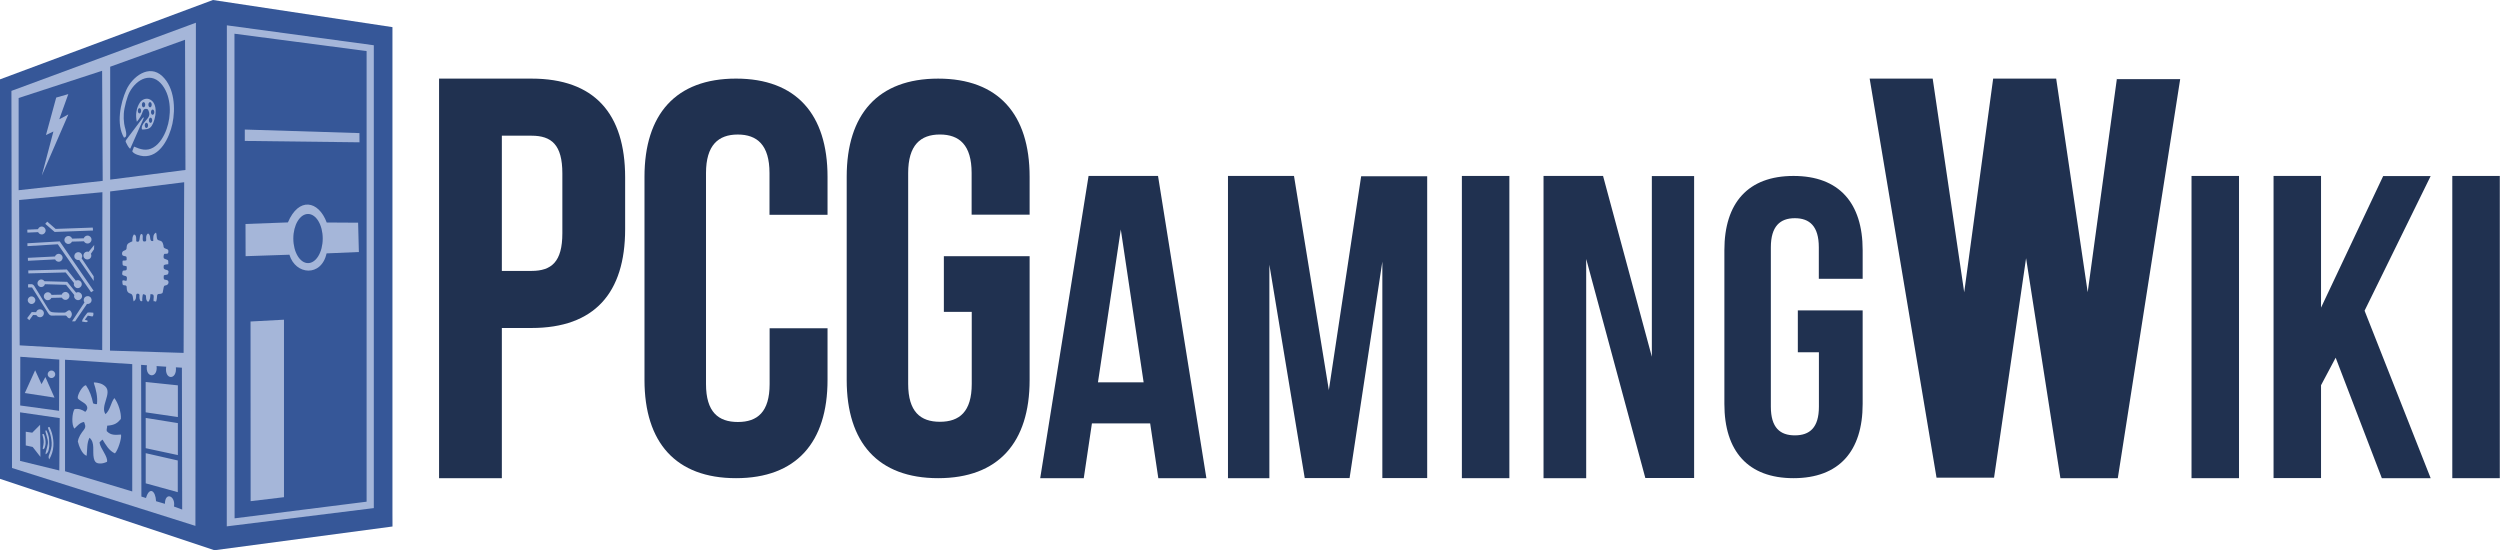 <?xml version="1.0" encoding="UTF-8" standalone="no"?><!DOCTYPE svg PUBLIC "-//W3C//DTD SVG 1.1//EN" "http://www.w3.org/Graphics/SVG/1.1/DTD/svg11.dtd"><svg width="100%" height="100%" viewBox="0 0 3953 870" version="1.1" xmlns="http://www.w3.org/2000/svg" xmlns:xlink="http://www.w3.org/1999/xlink" xml:space="preserve" xmlns:serif="http://www.serif.com/" style="fill-rule:evenodd;clip-rule:evenodd;stroke-linejoin:round;stroke-miterlimit:2;"><path d="M0,125.475l336.675,-125.475l283.875,42.9l0,767.925l0.075,21.675l-281.55,37.5l-339.075,-112.875l0,-631.65Z" style="fill:#365798;fill-rule:nonzero;"/><path d="M18.975,739.95l-0.9,-596.25l291.675,-107.775l-0.75,795.6l-290.025,-91.575Zm339.6,92.325l0.15,-792.225l232.35,31.5l0,731.85l-232.5,28.875Z" style="fill:#a5b6d9;fill-rule:nonzero;"/><path d="M161.625,553.575l-130.5,-7.5l-0.9,-229.875l131.7,-12.3l-0.3,249.675Zm12.525,-250.875l117.075,-14.55l-0.9,269.85l-116.4,-3.6l0.225,-251.7Zm-144.675,-1.95l0,-145.8l132,-43.05l0.9,174.075l-132.9,14.775Zm263.1,-237.9l0.675,205.875l-119.025,15.3l0,-178.5l118.35,-42.675Zm-189.75,682.275l0,-176.325l106.275,6.975l0,201.3l-106.275,-31.95Zm185.25,60.6l-12.975,-4.8c2.85,-16.875 -14.175,-23.925 -14.325,-4.275l-14.025,-4.125c-0.675,-16.575 -10.425,-23.775 -15.9,-5.1l-7.275,-2.25l-0.45,-208.275l9.225,0.675c-3.225,20.625 17.625,21.15 15.225,1.275l15.225,0.975c-3.3,21.45 17.4,21.675 15.3,0.975l9.525,0.6l0.45,224.325Zm-255.975,-241.575l61.65,4.425l-0.375,81l-61.425,-8.4l0.15,-77.025Zm62.325,96.975l-0.675,82.8l-62.025,-15.15l0,-76.8l62.7,9.15Zm276.3,-607.8l208.95,27.45l0,712.5l-208.725,26.325l-0.225,-766.275Z" style="fill:#365798;fill-rule:nonzero;"/><path d="M209.25,381.45c-0.075,-3.825 0,-7.5 2.4,-10.65c4.5,0.15 3.675,7.275 3.75,10.725c7.725,3.825 3.675,-8.1 7.65,-11.475c5.7,-0.6 -0.45,12 5.175,11.85c3.675,-0.075 2.925,-1.8 2.85,-5.025c-0.075,-2.925 0.3,-5.85 2.85,-7.725c6.15,2.325 0.6,13.65 8.4,11.85c0,-4.8 -0.75,-10.65 4.35,-13.2c1.95,3.9 -0.075,11.1 4.05,12.075c5.55,1.275 6.3,2.7 7.65,7.875c0.6,2.325 -0.3,3.45 2.1,4.8c2.625,1.5 5.7,1.05 5.775,4.575c0.075,4.8 -2.025,4.125 -5.7,4.125c-1.35,0 -1.8,2.55 -1.875,3.525c-0.3,3.525 0.3,4.275 3.75,5.25c4.425,1.275 3.675,2.475 3.675,6.525c0,2.025 0.375,0.9 -2.325,1.425c-4.275,0.825 -5.25,0.225 -5.025,5.1c0.3,5.85 10.05,1.05 7.275,9.45c-1.2,3.6 -7.125,0.825 -7.125,3.975c0,3.975 -0.825,5.775 4.05,6.15c4.8,0.375 4.5,6.825 0.3,8.25c-2.55,0.9 -3.45,-0.075 -4.35,3c-0.9,3.075 -0.825,6.3 -1.95,9.375c-4.575,3.375 -8.7,-1.275 -8.7,6.3c0,2.025 -0.45,3.525 -0.825,5.475c-0.675,3.75 -1.65,0.525 -4.35,1.35c-0.75,-0.9 0,-5.925 0,-7.125c0,-3.525 -1.2,-4.35 -5.25,-4.05c-0.225,4.35 -0.15,9 -3.675,12.15c-2.175,-1.425 -3,-3.6 -3.15,-6.075c-0.225,-4.875 0.15,-5.025 -4.875,-6.225c-0.9,2.175 -1.5,8.55 -1.125,10.875c-3.9,1.95 -4.5,-4.05 -4.5,-6.45c0,-2.025 0.825,-4.275 -1.725,-5.025c-2.55,-0.675 -3.45,0.6 -3.525,2.925c-0.15,4.575 -0.375,6.6 -3.975,9.15c-1.425,-4.05 -0.225,-11.025 -4.95,-12.3c-5.25,-1.35 -5.925,-5.175 -6,-10.2c-0.075,-5.475 -6.675,-0.225 -6.675,-6.15c0,-0.6 -0.45,-3.675 0,-4.125c2.175,-1.575 4.35,0.9 6.375,0.075c0.975,-2.7 1.35,-6.75 -1.575,-7.425c-3,-0.675 -5.85,-1.05 -5.175,-4.5c0.825,-4.275 0.075,-4.05 4.725,-4.35c3.525,-0.225 2.25,-3.9 2.325,-6.3c-4.65,-2.175 -6.6,0.6 -6.6,-5.55c0,-4.2 -0.3,-3.825 3.9,-3.825c3.6,0 2.55,-1.275 2.55,-4.725c0,-3.825 -6.9,-0.45 -7.2,-5.7c-0.15,-2.25 0.75,-4.2 2.925,-5.025c3.825,-1.5 4.275,-1.725 4.425,-5.85c0.225,-6 4.2,-6.675 9,-9.075l-0.075,-0.075Zm-143.025,-104.4l18.225,-69.15l-11.775,5.625l16.2,-59.25l19.125,-5.475l-14.325,39.825l14.4,-7.725l-41.775,96.225l-0.075,-0.075Z" style="fill:#a5b6d9;fill-rule:nonzero;"/><path d="M209.1,239.25c0.9,-2.4 1.875,-4.875 2.85,-7.425c10.35,4.425 19.8,7.65 30.45,1.425c10.275,-6 17.1,-18.225 21,-29.1c7.65,-21.3 7.65,-50.1 -6.225,-68.85c-16.875,-22.875 -40.875,-10.875 -52.35,10.425c-3.525,6.6 -8.4,23.475 -9.075,33.975c-0.375,5.175 -0.15,10.575 0.6,15.975c0.75,6.075 3.9,12.375 3.15,18.525c-0.225,1.875 -1.35,3.075 -3.45,3.45c-12.525,-21 -5.7,-54.675 3.675,-75.45c9.375,-20.7 35.925,-41.625 56.925,-21.75c19.275,18.15 21.15,51.075 15.975,75.225c-4.65,21.6 -19.5,53.55 -46.425,51.15c-4.8,-0.45 -14.325,-2.85 -17.025,-7.5l-0.075,-0.075Zm15.375,-34.425c-2.4,-8.7 8.625,-14.625 11.1,-21.3c1.425,-3.9 -0.075,-7.2 -1.65,-10.5c-3.675,-1.95 -6.75,-0.825 -8.1,3c-2.4,6.675 -4.875,11.175 -9.45,16.575c-2.475,-10.275 -1.05,-21.825 4.95,-30.675c3.225,-4.725 9.675,-7.05 14.55,-5.175c15.375,5.85 10.65,32.025 3.975,42.3c-3.525,5.475 -9.525,5.7 -15.375,5.7l0,0.075Zm2.55,-19.35c0.375,0.525 0.375,1.05 0.15,1.5c-7.05,15.975 -14.025,31.95 -21.15,48c-0.675,-0.3 -1.05,-0.3 -1.275,-0.525c-2.475,-2.925 -4.2,-6.375 -5.85,-9.825c-0.675,-1.35 0.075,-2.7 0.9,-3.825l24.6,-32.775c0.675,-0.975 1.5,-1.95 2.55,-2.55l0.075,0Z" style="fill:#a5b6d8;fill-rule:nonzero;"/><path d="M141.525,692.1c-4.575,8.925 -3.3,18.825 -4.5,28.5c-7.275,-1.8 -12.525,-16.275 -13.95,-22.5c1.275,-7.425 5.175,-12.9 9.675,-18.675c2.1,-2.7 2.775,-5.4 1.425,-8.55c-0.525,-1.2 -0.45,-2.7 -1.5,-3.675c-6.525,1.125 -10.425,6.15 -14.925,10.5c-5.025,-5.25 -3.9,-25.05 0.15,-30.825c6.3,-1.125 11.85,0.75 16.95,4.35c3.975,-3.9 4.2,-7.725 0.675,-11.775c-2.7,-3.075 -11.025,-6.675 -12.525,-9.825c-1.2,-4.725 7.65,-20.625 12.975,-20.4c5.85,8.625 9.3,18.375 11.25,28.575c2.025,0.825 3.825,1.575 6.15,1.125c1.2,-11.625 -1.425,-22.725 -5.1,-33.6c0.375,-0.375 0.6,-0.675 0.75,-0.675c6.45,0.45 12.6,1.725 17.55,6.45c11.175,10.65 -8.625,31.275 0.3,43.8c8.025,-7.725 7.875,-17.325 13.95,-25.5c6,7.725 11.25,23.25 10.275,33.075c-5.175,6.225 -9.3,9.75 -21.675,10.65c0.375,2.775 -1.35,5.4 -0.6,8.625c6.6,7.05 13.875,5.925 22.575,5.4c1.2,6.15 -5.025,25.2 -9.675,29.775c-9.45,-4.275 -14.325,-13.425 -19.575,-21.825c-1.875,1.425 -3.45,2.775 -4.8,4.575c1.275,9.675 13.5,21.975 11.925,30.525c-4.125,1.95 -8.55,3.225 -13.275,2.55c-4.65,-0.675 -6.525,-3.225 -7.65,-8.175c-2.475,-11.025 2.4,-24.6 -6.9,-32.475l0.075,0Zm88.875,16.575l0,-47.85l50.85,8.175l0,50.55l-50.85,-10.875Zm-0.075,-104.7l50.925,5.325l0,50.1l-50.925,-7.425l0,-48Zm50.775,124.125l0,50.1l-50.7,-13.95l0,-47.7l50.7,11.55Zm-240.375,-23.775l0,-21.675l10.275,1.5l12.375,-12.45l0.525,50.7l-12.225,-15.675l-10.95,-2.4Z" style="fill:#a5b6d9;fill-rule:nonzero;"/><path d="M66.825,686.625c1.05,-0.45 1.725,-0.375 2.55,-0.15c2.1,4.875 2.925,10.05 2.7,15.375c-0.075,2.025 -0.825,3.825 -1.275,5.7c-0.375,1.425 -1.35,2.25 -2.55,2.925c-0.975,-0.975 -0.675,-1.875 -0.45,-2.85c0.6,-2.775 1.2,-5.475 1.275,-8.325c0.15,-4.35 -1.2,-8.4 -2.175,-12.675l-0.075,0Zm5.25,31.8c-0.225,-2.475 0.675,-4.65 1.2,-6.825c0.75,-3.3 1.875,-6.6 2.325,-9.9c0.6,-4.2 -0.75,-8.25 -1.8,-12.3c-0.525,-1.875 -1.125,-3.75 -1.65,-5.625c-0.3,-1.2 -0.525,-2.325 0.15,-3.375c0.975,-0.075 1.35,0.45 1.575,0.975c1.575,3.225 2.7,6.45 3.375,9.975c0.75,4.125 0.375,8.175 0.675,12.225c0.225,2.625 -0.6,5.175 -0.975,7.65c-0.45,2.85 -1.95,5.55 -4.95,7.2l0.075,0Zm5.7,7.8c-1.425,-2.775 -1.05,-4.875 -0.075,-7.35c2.325,-6.075 4.425,-12.3 3.975,-18.9c-0.375,-5.775 -1.35,-11.4 -3.45,-16.8c-0.9,-2.25 -1.725,-4.575 -2.475,-6.75c0.6,-0.9 1.275,-1.5 2.55,-1.2c1.35,3.075 2.925,6.225 3.825,9.6c3.75,14.25 3.75,28.05 -4.275,41.475l-0.075,-0.075Z" style="fill:#a5b6d9;fill-rule:nonzero;"/><path d="M449.025,786.15l-52.725,6.3l-0.15,-284.1l52.875,-2.85l0,280.65Zm67.35,-385.5c-8.25,37.725 -49.35,34.2 -58.725,2.1l-69.3,2.325l-0.15,-50.925l67.05,-2.475c17.1,-40.5 48.375,-34.65 61.35,0.15l49.65,0.3l1.2,46.35l-51.075,2.175Zm-129.3,-177.825l0,-18l181.275,5.625l0.075,14.55l-181.35,-2.175Z" style="fill:#a5b6d9;fill-rule:nonzero;"/><path d="M39.225,621.45l46.95,7.275l-14.4,-32.55l-6.15,11.25l-10.05,-21.975l-16.35,36.075l0,-0.075Zm48.075,-29.625c0,3.3 -2.625,5.925 -5.925,5.925c-3.3,0 -5.925,-2.625 -5.925,-5.925c0,-3.3 2.625,-5.925 5.925,-5.925c3.3,0 5.925,2.625 5.925,5.925Z" style="fill:#a5b6d9;fill-rule:nonzero;"/><ellipse cx="487.05" cy="377.175" rx="23.25" ry="38.85" style="fill:#365798;"/><path d="M793.53,756.083l-99.28,0l0,-631.779l146.212,0c99.28,0 148.017,55.155 148.017,156.24l0,81.83c0,101.084 -48.737,156.24 -148.017,156.24l-46.932,0l0,237.468Zm46.932,-541.524l-46.932,0l0,213.801l46.932,0c31.689,0 48.737,-14.44 48.737,-59.567l0,-94.666c0,-45.127 -17.047,-59.568 -48.737,-59.568Z" style="fill:#203150;"/><path d="M1308.5,518.622l0,82.161c0,98.829 -49.415,155.303 -144.714,155.303c-95.3,0 -144.714,-56.474 -144.714,-155.303l0,-321.194c0,-98.829 49.414,-155.303 144.714,-155.303c95.299,0 144.714,56.474 144.714,155.303l0,60.004l-91.77,0l0,-66.083c0,-44.12 -19.413,-60.787 -50.199,-60.787c-30.786,0 -50.199,16.863 -50.199,60.983l0,333.548c0,44.12 19.413,60.004 50.395,60.004c30.982,0 50.199,-15.884 50.199,-60.004l0,-88.24l91.769,0l-0.195,-0.392Z" style="fill:#203150;"/><path d="M1492.23,405.12l135.801,0l0,195.765c0,98.765 -49.382,155.201 -144.619,155.201c-95.238,0 -144.62,-56.437 -144.62,-155.201l0,-321.377c0,-98.764 49.382,-155.201 144.62,-155.201c95.237,0 144.619,56.437 144.619,155.201l0,59.964l-91.71,0l0,-66.039c0,-44.091 -19.4,-60.747 -50.166,-60.747c-30.766,0 -50.166,16.852 -50.166,60.944l0,333.329c0,44.092 19.4,59.965 50.166,59.965c30.962,0 50.362,-15.873 50.362,-59.965l0,-113.853l-44.091,0l0,-88.183l-0.196,0.197Z" style="fill:#203150;"/><path d="M1907.53,756.083l-76.005,0l-12.895,-86.625l-92.087,0l-12.895,86.625l-68.875,0l76.46,-477.88l109.836,0l76.461,477.88Zm-171.429,-151.557l72.213,0l-36.107,-241.67l-36.106,241.67Z" style="fill:#203150;"/><path d="M2101.06,617.45l51.212,-338.788l104.394,0l0,477.273l-70.909,0l0,-342.273l-51.818,342.273l-70.91,0l-55.908,-337.424l0,337.575l-65.455,0l0,-477.879l104.394,0l55.151,338.94l-0.152,0.303Z" style="fill:#203150;"/><rect x="2311.52" y="278.207" width="75.095" height="477.879" style="fill:#203150;"/><path d="M2508.08,410.37l0,345.716l-67.446,0l0,-477.879l94.12,0l77.146,285.848l0,-285.696l66.84,0l0,477.424l-77.146,-0.001l-93.363,-345.867l-0.151,0.455Z" style="fill:#203150;"/><path d="M2842.58,490.779l102.657,0l-0.001,147.986c0.001,74.658 -37.329,117.321 -109.322,117.321c-71.993,0 -109.323,-42.663 -109.323,-117.322l0,-243.235c0,-74.659 37.33,-117.322 109.323,-117.322c71.993,0 109.323,42.663 109.323,117.322l0,45.328l-69.327,0l0,-49.92c0,-33.33 -14.665,-45.921 -37.923,-45.921c-23.256,0 -37.922,12.739 -37.922,46.069l0,251.975c0,33.331 14.666,45.329 37.922,45.329c23.406,0 38.071,-11.999 38.071,-45.329l0,-86.066l-33.33,0l0,-66.66l-0.148,0.445Z" style="fill:#203150;"/><path d="M3347.45,125.118l99.861,0l-98.646,630.968l-90.746,0l-54.285,-347.792l-50.64,346.982l-90.948,0l-105.736,-630.969l99.658,0l49.83,337.867l45.778,-337.867l99.659,0l49.829,337.665l46.183,-337.665l0.203,0.811Z" style="fill:#203150;"/><rect x="3465.23" y="278.207" width="75.095" height="477.879" style="fill:#203150;"/><path d="M3693.22,565.451l-23.203,43.677l0,146.806l-75.071,0l0,-477.727l75.071,0l0,208.229l98.275,-208.077l75.072,0l-104.494,212.93l104.494,264.797l-77.195,0l-72.949,-190.333l0,-0.303Z" style="fill:#203150;"/><rect x="3877.58" y="278.207" width="75.095" height="477.879" style="fill:#203150;"/><path d="M133.275,471.15c-1.35,2.25 -1.2,5.025 0.3,6.975l-19.725,30l4.95,-0.075l18.75,-27.525c2.4,0.45 4.95,-0.675 6.375,-2.85c1.8,-2.925 0.9,-6.75 -2.025,-8.55c-2.925,-1.8 -6.75,-0.9 -8.625,2.025Zm-83.1,22.275l-7.275,9.675l3.45,3.225l5.925,-8.25l5.325,0.225c0.3,0.525 0.675,1.05 1.125,1.5c2.475,2.475 6.45,2.475 8.85,0c2.475,-2.475 2.475,-6.45 0,-8.85c-2.475,-2.475 -6.45,-2.475 -8.85,0c-0.75,0.75 -1.275,1.725 -1.575,2.7l-6.975,-0.225Zm15.075,-51.525c-3.3,0 -6,2.7 -6,6c0,3.3 2.7,6 6,6c2.775,0 5.1,-1.875 5.775,-4.5l33.375,0.975l13.05,16.125c-0.15,0.6 -0.3,1.2 -0.3,1.8c0,3.45 2.85,6.3 6.3,6.3c3.45,0 6.3,-2.85 6.3,-6.3c0,-3.45 -2.85,-6.3 -6.3,-6.3c-1.125,0 -2.175,0.3 -3.075,0.825l-14.175,-17.175l-36,-0.975c-1.05,-1.65 -2.925,-2.775 -5.1,-2.775l0.15,0Zm10.125,20.25c-3.45,0.075 -6.225,3 -6.075,6.45c0.075,3.45 3,6.225 6.45,6.075c2.475,-0.075 4.5,-1.575 5.475,-3.675l16.65,-0.375c1.05,2.175 3.3,3.6 5.85,3.525c3.45,-0.075 6.225,-3 6.075,-6.45c-0.075,-3.45 -3,-6.225 -6.45,-6.075c-2.7,0.075 -4.95,1.875 -5.775,4.275l-16.125,0.375c-0.9,-2.475 -3.3,-4.275 -6.075,-4.2l0,0.075Zm-19.5,12.525c0,3.3 -2.7,6 -6,6c-3.3,0 -6,-2.7 -6,-6c0,-3.3 2.7,-6 6,-6c3.3,0 6,2.7 6,6Zm9.825,-116.475c-2.625,0.15 -4.8,1.875 -5.625,4.2l-16.95,0.75l0.225,4.65l16.95,-0.75c1.05,2.25 3.3,3.75 5.925,3.675c3.45,-0.15 6.075,-3.075 5.925,-6.525c-0.15,-3.45 -3.075,-6.15 -6.525,-6l0.075,0Zm42.225,15c-3.45,0.075 -6.225,3 -6.075,6.45c0.075,3.45 3,6.225 6.45,6.075c2.475,-0.075 4.5,-1.575 5.475,-3.675l18.975,-0.525c1.05,2.175 3.3,3.6 5.85,3.525c3.45,-0.075 6.225,-3 6.075,-6.45c-0.075,-3.45 -3,-6.225 -6.45,-6.075c-2.7,0.075 -4.95,1.875 -5.775,4.275l-18.45,0.525c-0.9,-2.475 -3.3,-4.275 -6.075,-4.2l0,0.075Zm-33.3,-22.8l-3.075,3.525l14.85,12.825l60.675,-2.25l-0.375,-4.65l-58.725,2.1l-13.35,-11.55Zm-31.2,38.775l-0.15,-4.5l51.15,-3l53.55,77.925l-3.975,2.475l-52.575,-75.825l-48,2.925Zm99.45,19.05c1.725,-1.95 1.95,-4.725 0.825,-6.975l4.95,-7.125l0.3,-6.75l-8.775,10.8c-2.325,-0.825 -5.025,-0.15 -6.75,1.8c-2.25,2.625 -2.025,6.525 0.6,8.775c2.625,2.25 6.525,2.025 8.85,-0.6l0,0.075Zm-24.225,0.3c1.5,2.175 4.125,3.075 6.525,2.475l23.025,33.225l-0.075,-7.35l-19.125,-28.5c1.35,-2.1 1.35,-4.8 -0.15,-6.975c-1.95,-2.85 -5.85,-3.525 -8.7,-1.5c-2.85,1.95 -3.525,5.85 -1.575,8.7l0.075,-0.075Zm-26.1,-7.2c-2.625,0.15 -4.8,1.875 -5.625,4.2l-42.9,2.175l0.225,4.65l42.9,-2.175c1.05,2.25 3.3,3.75 5.925,3.675c3.45,-0.15 6.075,-3.075 5.925,-6.525c-0.15,-3.45 -3.075,-6.15 -6.525,-6l0.075,0Zm13.125,24.75l-60.975,1.5l0.15,4.725l59.025,-1.5l13.125,16.725c-0.15,0.6 -0.3,1.2 -0.3,1.8c0,3.45 2.85,6.3 6.3,6.3c3.45,0 6.3,-2.85 6.3,-6.3c0,-3.45 -2.85,-6.3 -6.3,-6.3c-1.125,0 -2.175,0.3 -3.075,0.825l-14.25,-17.775Zm28.725,79.125c0.9,1.95 3.75,0.15 4.275,2.7c-0.75,3.075 -6.675,0.375 -8.7,0.675c-1.05,-3.225 6.3,-11.475 8.175,-14.1c2.1,-1.05 7.05,0 9.45,0c0.225,2.1 0.375,3.975 -1.125,5.85c-2.55,0.075 -5.025,-1.05 -7.575,-1.275c-1.5,2.025 -3,4.125 -4.5,6.15Zm-83.925,-50.7l-6.075,0l0,-5.025c4.65,0 7.275,-1.2 9.9,2.925c4.95,7.725 9.6,15.675 14.325,23.55c2.325,3.9 4.725,7.8 7.125,11.625c3.45,5.55 4.35,6 10.95,6.45c4.725,0.3 9.525,0.3 14.325,0.3c4.95,0 4.8,-4.125 9.525,-3.675c4.05,3.825 4.05,8.775 0,12.6c-4.5,0.3 -3.975,-4.35 -7.35,-4.35l-14.4,0c-7.125,0 -9.3,1.575 -12.975,-4.2c-8.4,-13.425 -16.8,-26.775 -25.2,-40.2l-0.15,0Z" style="fill:#a5b6d9;fill-rule:nonzero;"/><path d="M223.199,175.179c0,2.243 -1.159,4.136 -2.632,4.136c-1.427,0 -2.631,-1.823 -2.631,-4.136c0,-2.243 1.159,-4.136 2.631,-4.136c1.428,0 2.632,1.822 2.632,4.136Zm6.424,-9.604c0,2.244 -1.16,4.137 -2.632,4.137c-1.427,0 -2.632,-1.824 -2.632,-4.137c0,-2.243 1.16,-4.135 2.632,-4.135c1.427,0 2.632,1.822 2.632,4.135Zm10.26,0c0,2.244 -1.16,4.137 -2.632,4.137c-1.427,0 -2.632,-1.824 -2.632,-4.137c0,-2.243 1.16,-4.135 2.632,-4.135c1.427,0 2.632,1.822 2.632,4.135Zm-5.755,32.667c0,2.243 -1.159,4.136 -2.632,4.136c-1.427,0 -2.631,-1.823 -2.631,-4.136c0,-2.244 1.159,-4.136 2.631,-4.136c1.428,0 2.632,1.823 2.632,4.136Zm6.558,-8.061c0,2.243 -1.16,4.135 -2.632,4.135c-1.428,0 -2.632,-1.822 -2.632,-4.135c0,-2.244 1.16,-4.137 2.632,-4.137c1.428,0 2.632,1.823 2.632,4.137Zm3.301,-12.829c0,2.243 -1.16,4.136 -2.632,4.136c-1.427,0 -2.632,-1.822 -2.632,-4.136c0,-2.243 1.16,-4.136 2.632,-4.136c1.427,0 2.632,1.823 2.632,4.136Z" style="fill:#365798;fill-rule:nonzero;"/></svg>